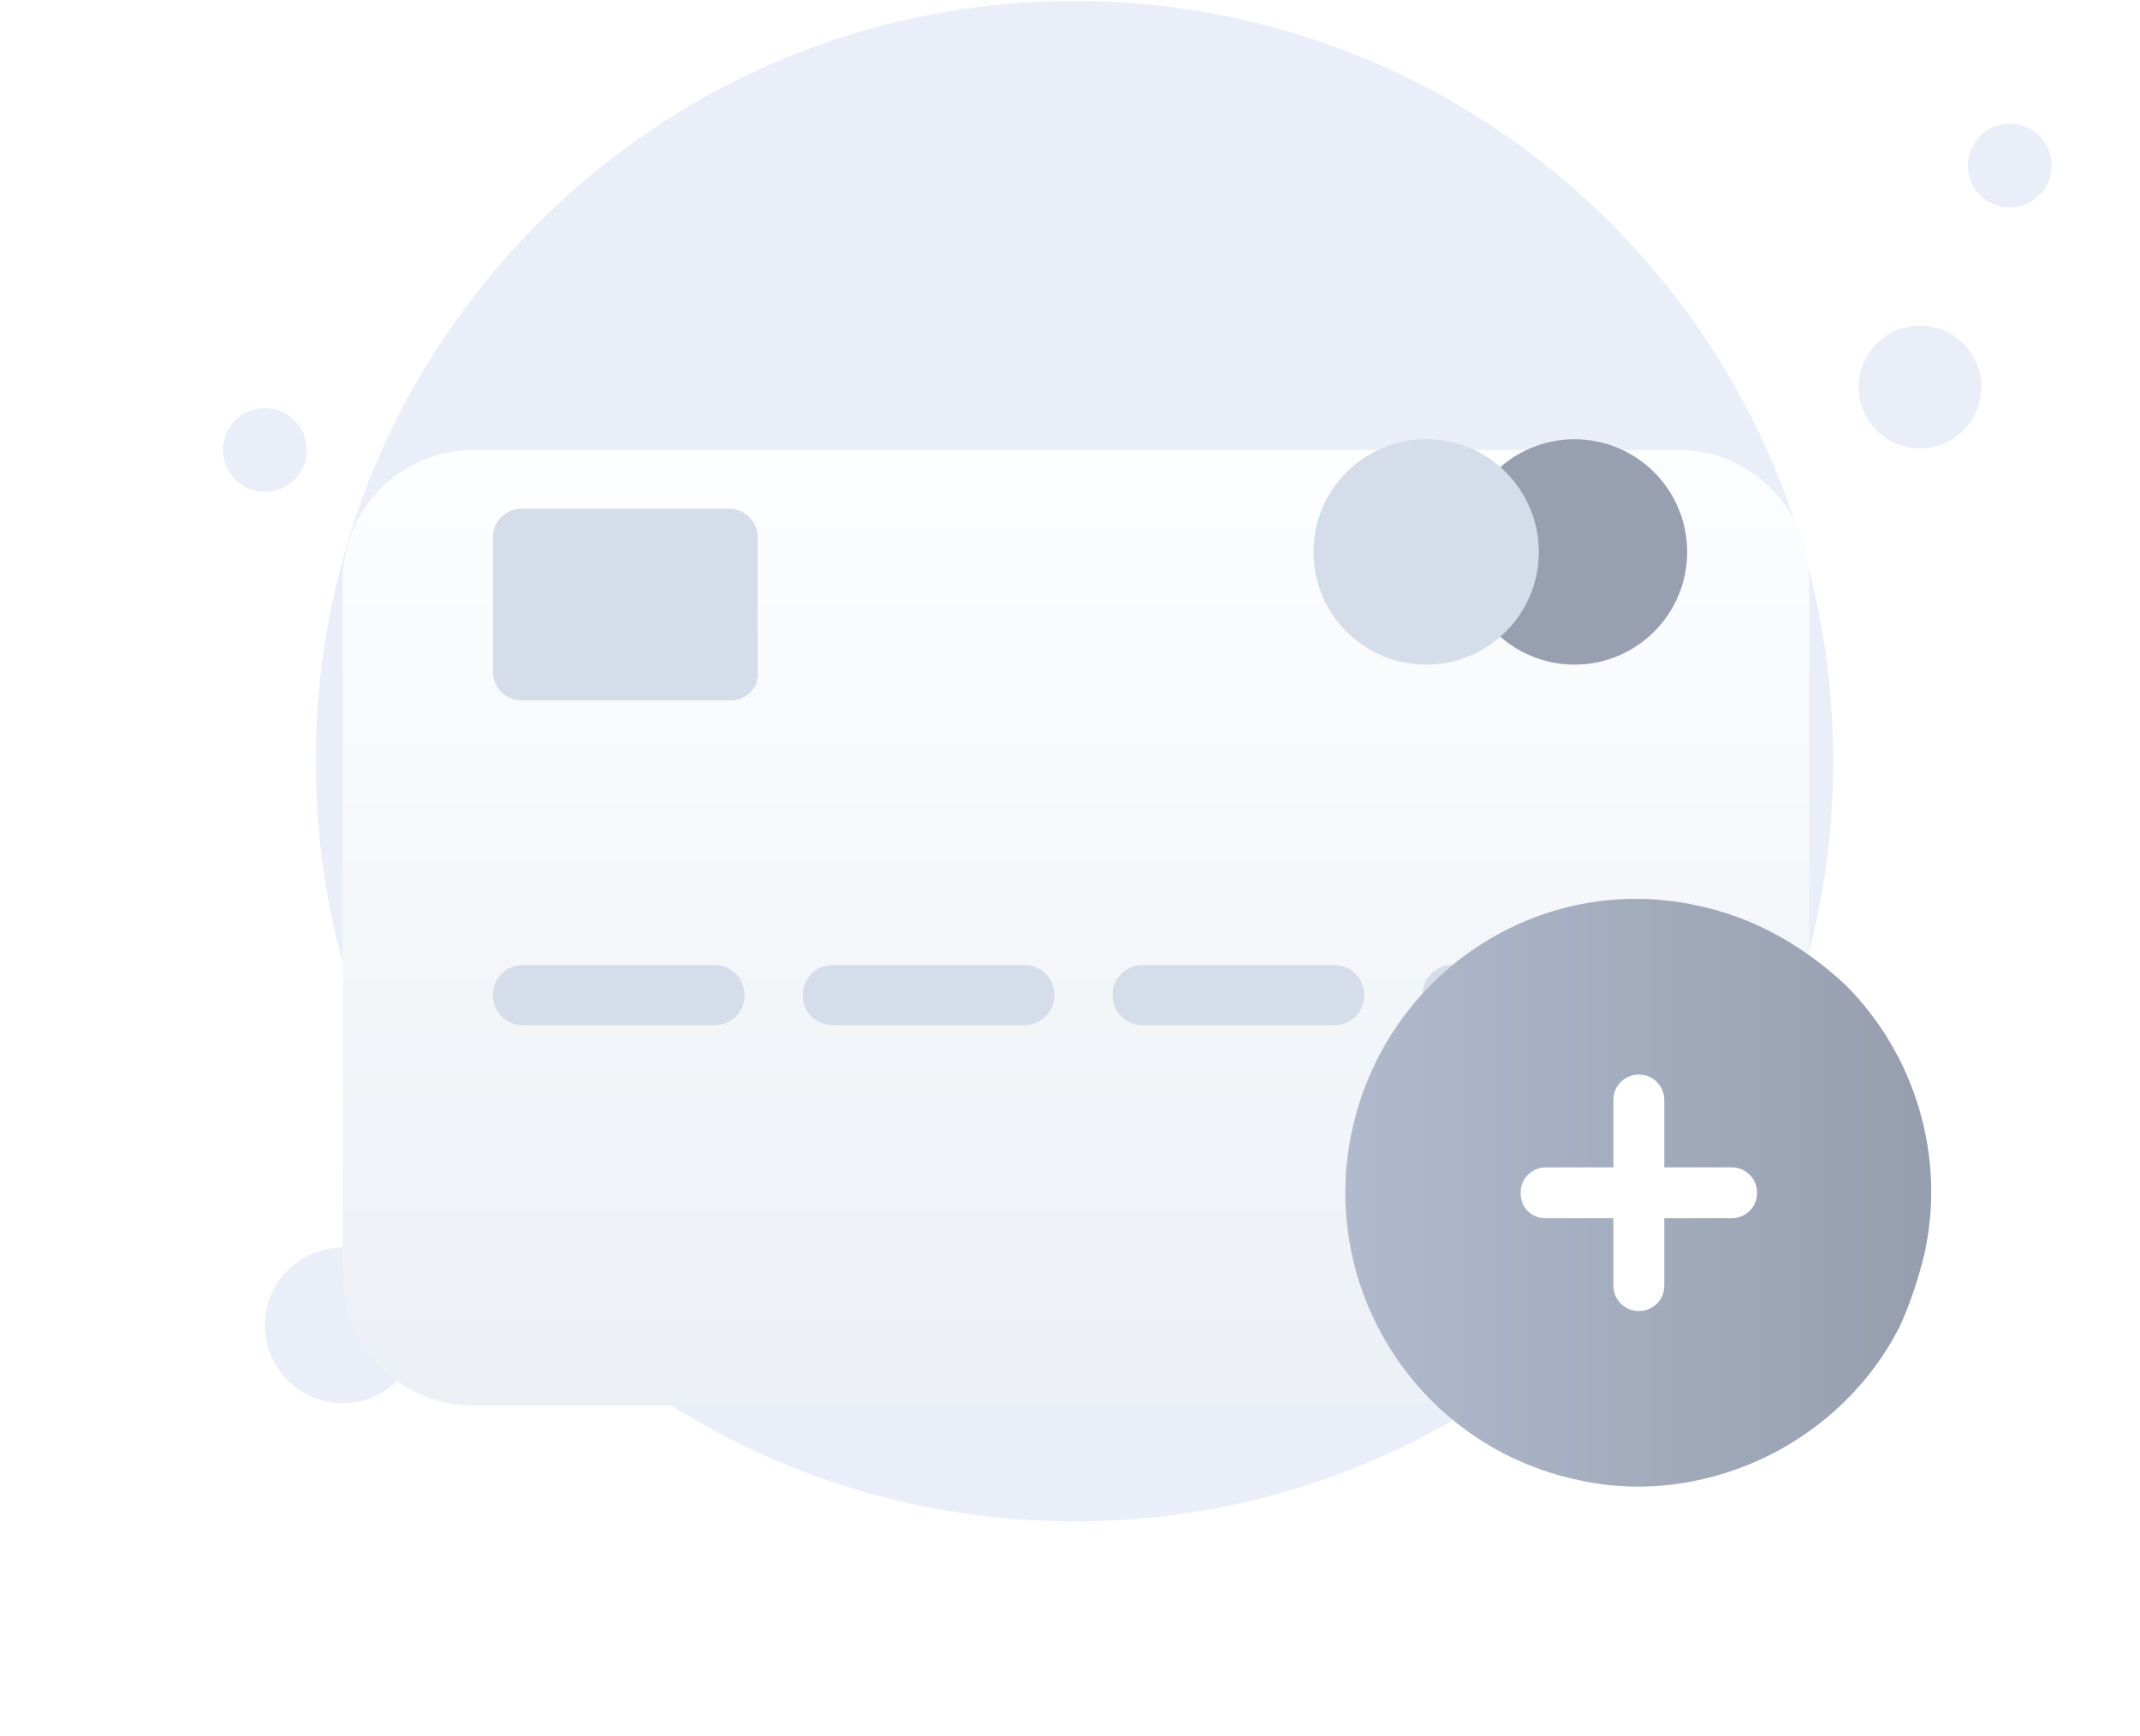 <svg width="143" height="116" viewBox="0 0 143 116" fill="none" xmlns="http://www.w3.org/2000/svg">
<path d="M71.798 101.663C99.798 101.663 122.498 78.963 122.498 50.863C122.498 22.763 99.798 0.063 71.798 0.063C43.798 0.063 21.098 22.763 21.098 50.863C21.098 78.963 43.798 101.663 71.798 101.663Z" fill="#EAEEF9"/>
<path d="M128.298 29.963C130.563 29.963 132.398 28.127 132.398 25.863C132.398 23.598 130.563 21.763 128.298 21.763C126.034 21.763 124.198 23.598 124.198 25.863C124.198 28.127 126.034 29.963 128.298 29.963Z" fill="#EAEEF9"/>
<path d="M134.298 13.863C135.845 13.863 137.098 12.609 137.098 11.063C137.098 9.516 135.845 8.263 134.298 8.263C132.752 8.263 131.498 9.516 131.498 11.063C131.498 12.609 132.752 13.863 134.298 13.863Z" fill="#EAEEF9"/>
<path d="M17.698 32.863C19.245 32.863 20.498 31.609 20.498 30.063C20.498 28.516 19.245 27.263 17.698 27.263C16.152 27.263 14.898 28.516 14.898 30.063C14.898 31.609 16.152 32.863 17.698 32.863Z" fill="#EAEEF9"/>
<path d="M22.898 93.763C25.77 93.763 28.099 91.435 28.099 88.563C28.099 85.691 25.77 83.363 22.898 83.363C20.027 83.363 17.698 85.691 17.698 88.563C17.698 91.435 20.027 93.763 22.898 93.763Z" fill="#EAEEF9"/>
<g filter="url(#filter0_d)">
<path d="M112.115 82.932H31.682C26.788 82.932 22.898 79.042 22.898 74.148V27.846C22.898 22.953 26.788 19.063 31.682 19.063H112.115C117.009 19.063 120.898 22.953 120.898 27.846V74.148C120.898 79.042 117.009 82.932 112.115 82.932Z" fill="url(#paint0_linear)"/>
</g>
<path d="M47.743 68.502H34.944C33.815 68.502 32.937 67.624 32.937 66.494C32.937 65.365 33.815 64.487 34.944 64.487H47.743C48.873 64.487 49.751 65.365 49.751 66.494C49.751 67.624 48.873 68.502 47.743 68.502Z" fill="#D5DDEA"/>
<path d="M68.448 68.502H55.649C54.52 68.502 53.641 67.624 53.641 66.494C53.641 65.365 54.52 64.487 55.649 64.487H68.448C69.577 64.487 70.456 65.365 70.456 66.494C70.456 67.624 69.577 68.502 68.448 68.502Z" fill="#D5DDEA"/>
<path d="M89.152 68.502H76.353C75.224 68.502 74.345 67.624 74.345 66.494C74.345 65.365 75.224 64.487 76.353 64.487H89.152C90.281 64.487 91.16 65.365 91.16 66.494C91.16 67.624 90.281 68.502 89.152 68.502Z" fill="#D5DDEA"/>
<path d="M109.856 68.502H97.057C95.928 68.502 95.05 67.624 95.05 66.494C95.05 65.365 95.928 64.487 97.057 64.487H109.856C110.986 64.487 111.864 65.365 111.864 66.494C111.864 67.624 110.986 68.502 109.856 68.502Z" fill="#D5DDEA"/>
<path d="M105.213 44.41C109.371 44.41 112.742 41.039 112.742 36.881C112.742 32.723 109.371 29.352 105.213 29.352C101.055 29.352 97.685 32.723 97.685 36.881C97.685 41.039 101.055 44.41 105.213 44.41Z" fill="#989FB0"/>
<path d="M95.3 44.41C99.459 44.41 102.829 41.039 102.829 36.881C102.829 32.723 99.459 29.352 95.3 29.352C91.142 29.352 87.772 32.723 87.772 36.881C87.772 41.039 91.142 44.41 95.3 44.41Z" fill="#D5DDEA"/>
<path d="M48.873 46.794H34.819C33.815 46.794 32.937 45.916 32.937 44.912V35.877C32.937 34.873 33.815 33.995 34.819 33.995H48.748C49.751 33.995 50.63 34.873 50.63 35.877V44.912C50.755 45.916 49.877 46.794 48.873 46.794Z" fill="#D5DDEA"/>
<path d="M128.612 83.705C128.212 85.405 127.612 87.205 126.912 88.705C125.012 92.405 122.012 95.305 118.312 97.205C114.512 99.105 110.012 99.905 105.512 98.905C94.912 96.705 88.112 86.305 90.312 75.705C92.512 65.105 102.812 58.205 113.412 60.505C117.212 61.305 120.512 63.205 123.312 65.805C128.012 70.505 130.012 77.305 128.612 83.705Z" fill="url(#paint1_linear)"/>
<path d="M115.712 78.005H111.212V73.505C111.212 72.605 110.512 71.805 109.512 71.805C108.612 71.805 107.812 72.505 107.812 73.505V78.005H103.312C102.412 78.005 101.612 78.705 101.612 79.705C101.612 80.705 102.312 81.405 103.312 81.405H107.812V85.905C107.812 86.805 108.512 87.605 109.512 87.605C110.412 87.605 111.212 86.905 111.212 85.905V81.405H115.712C116.612 81.405 117.412 80.705 117.412 79.705C117.412 78.705 116.612 78.005 115.712 78.005Z" fill="white"/>
<defs>
<filter id="filter0_d" x="0.898" y="8.063" width="142" height="107.869" filterUnits="userSpaceOnUse" color-interpolation-filters="sRGB">
<feFlood flood-opacity="0" result="BackgroundImageFix"/>
<feColorMatrix in="SourceAlpha" type="matrix" values="0 0 0 0 0 0 0 0 0 0 0 0 0 0 0 0 0 0 127 0"/>
<feOffset dy="11"/>
<feGaussianBlur stdDeviation="11"/>
<feColorMatrix type="matrix" values="0 0 0 0 0.398 0 0 0 0 0.477 0 0 0 0 0.575 0 0 0 0.27 0"/>
<feBlend mode="normal" in2="BackgroundImageFix" result="effect1_dropShadow"/>
<feBlend mode="normal" in="SourceGraphic" in2="effect1_dropShadow" result="shape"/>
</filter>
<linearGradient id="paint0_linear" x1="71.867" y1="17.585" x2="71.867" y2="83.621" gradientUnits="userSpaceOnUse">
<stop stop-color="#FDFEFF"/>
<stop offset="0.996" stop-color="#ECF0F5"/>
</linearGradient>
<linearGradient id="paint1_linear" x1="89.88" y1="79.705" x2="129.058" y2="79.705" gradientUnits="userSpaceOnUse">
<stop stop-color="#B0BACC"/>
<stop offset="1" stop-color="#969EAE"/>
</linearGradient>
</defs>
</svg>
